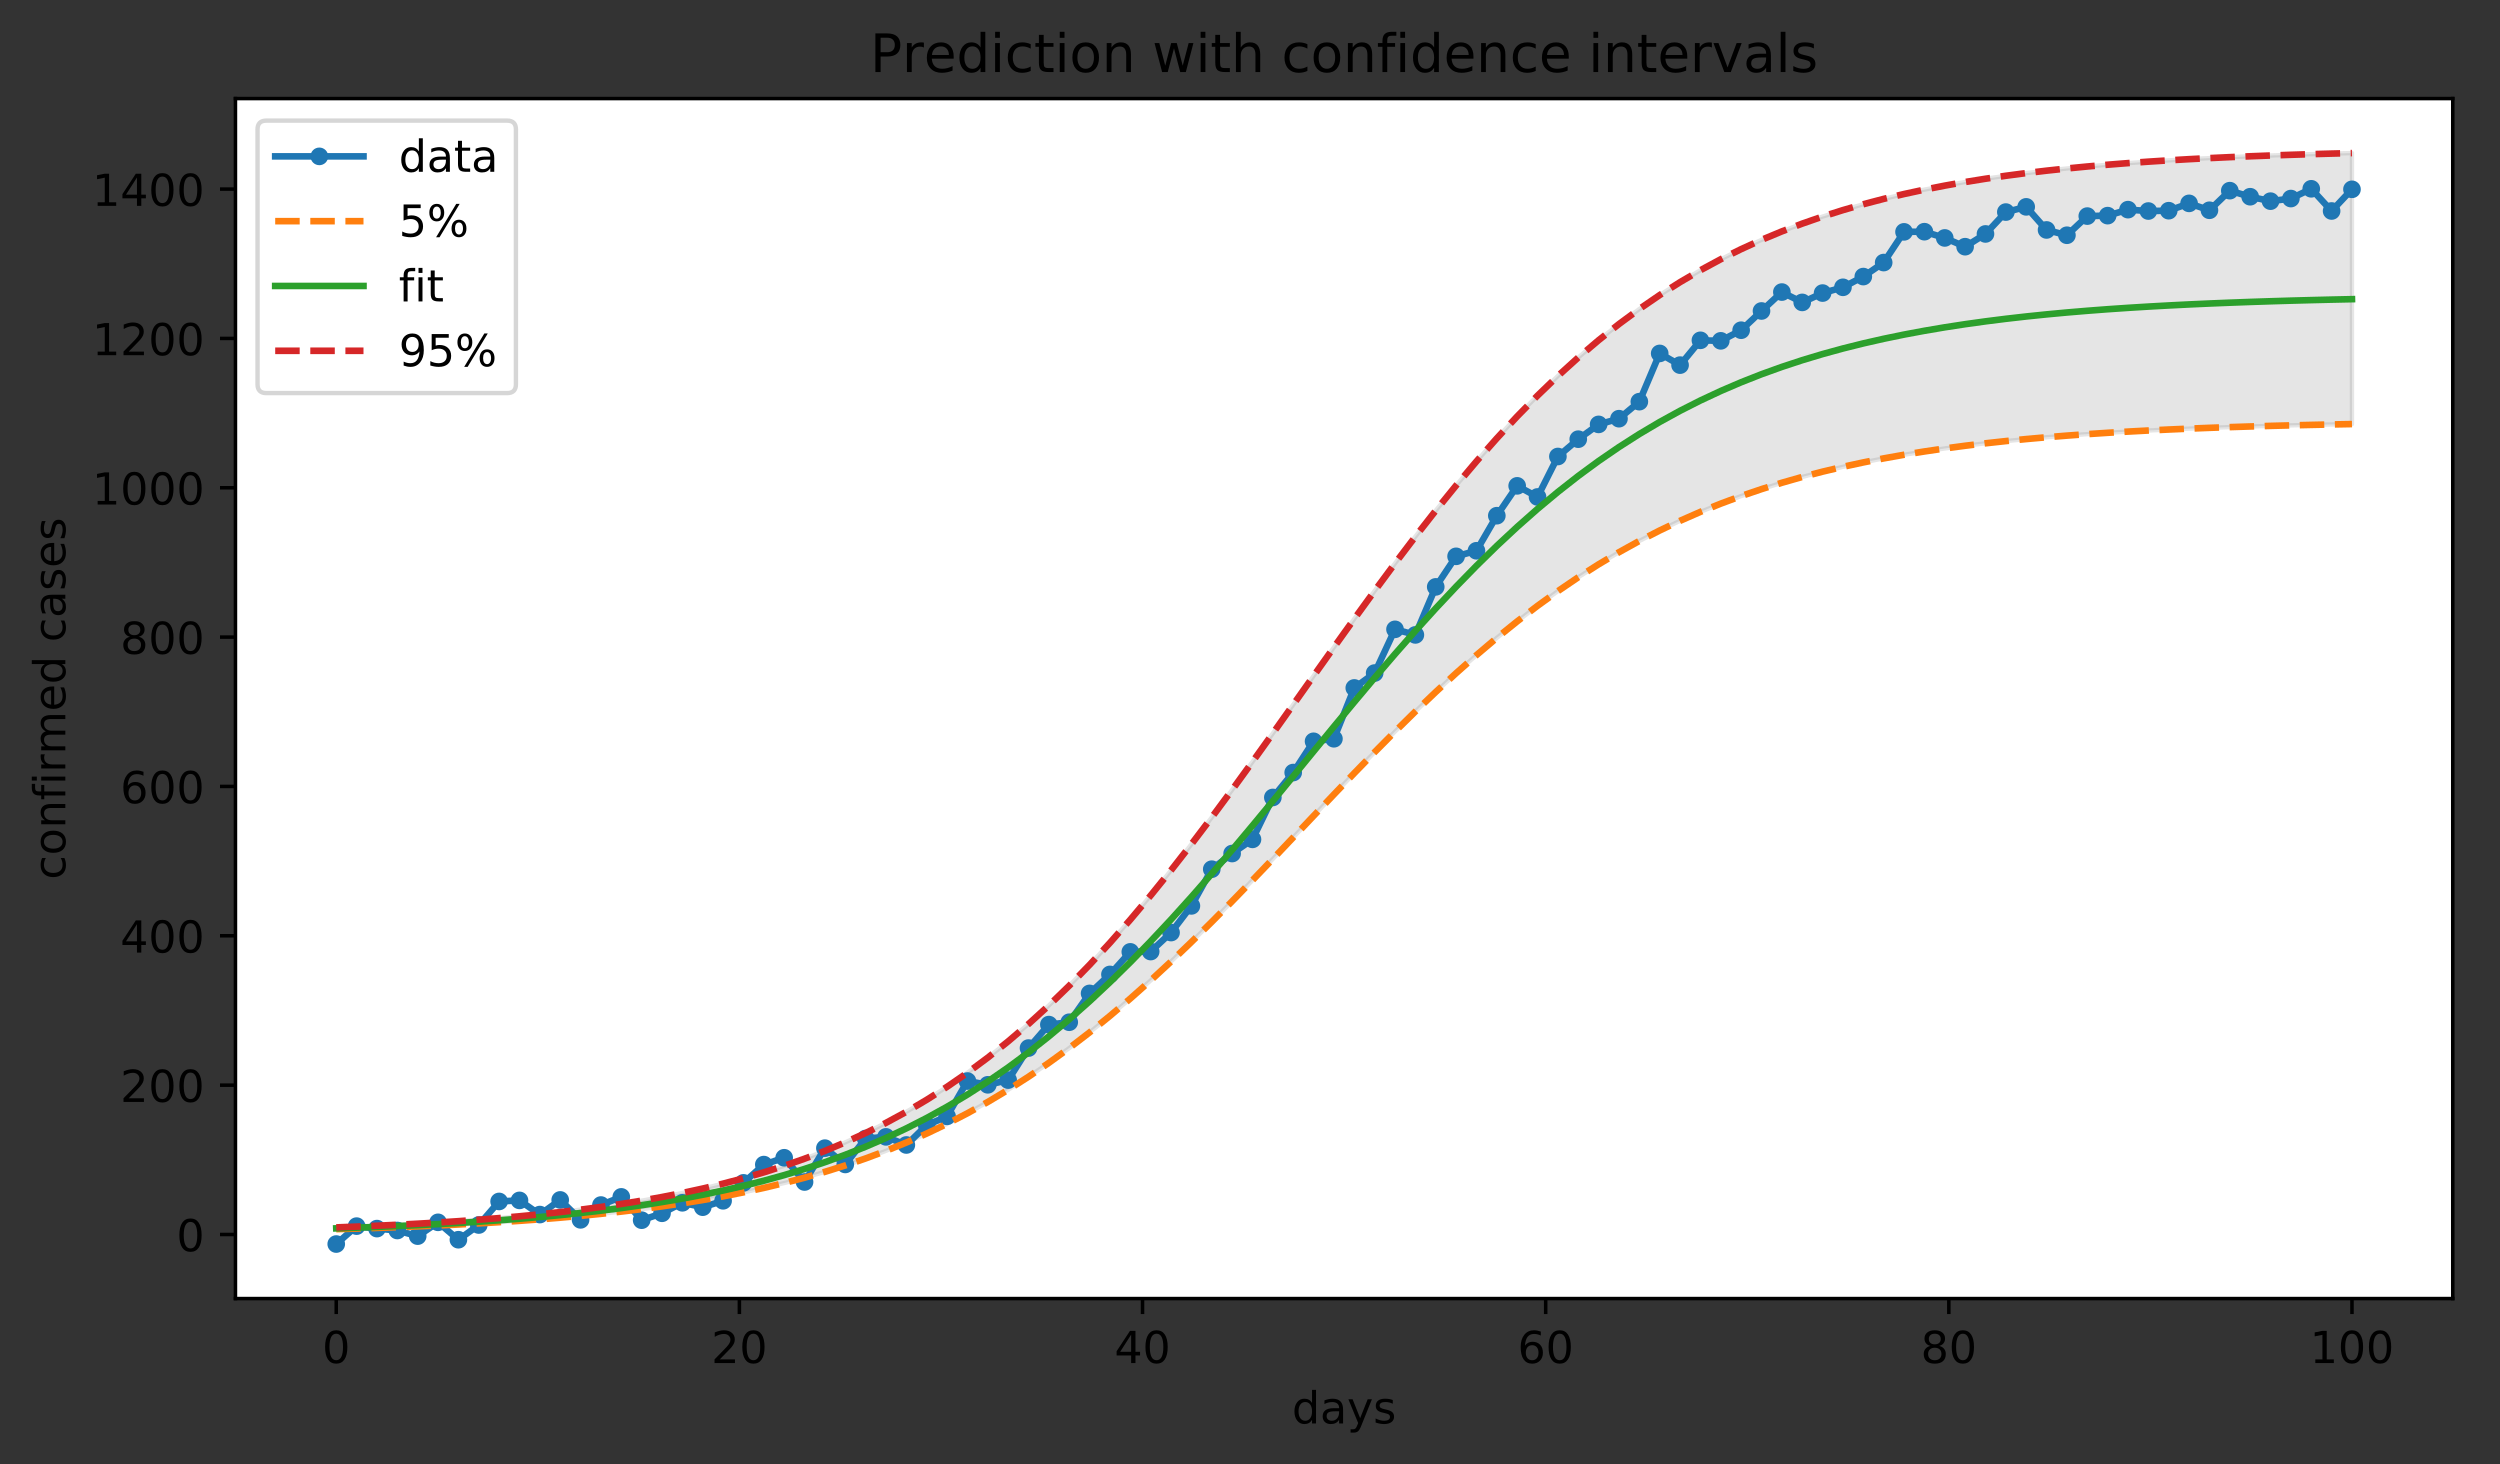 <?xml version="1.0" encoding="utf-8" standalone="no"?>
<!DOCTYPE svg PUBLIC "-//W3C//DTD SVG 1.1//EN"
  "http://www.w3.org/Graphics/SVG/1.1/DTD/svg11.dtd">
<!-- Created with matplotlib (https://matplotlib.org/) -->
<svg height="331.674pt" version="1.1" viewBox="0 0 566.228 331.674" width="566.228pt" xmlns="http://www.w3.org/2000/svg" xmlns:xlink="http://www.w3.org/1999/xlink">
 <rect x="0" y="0" width="566.228" height="331.674" fill="#333333" stroke="none"/>
 <defs>
  <style type="text/css">
*{stroke-linecap:butt;stroke-linejoin:round;}
  </style>
 </defs>
 <g id="figure_1">
  <g id="patch_1">
   <path d="M 0 331.674 
L 566.228 331.674 
L 566.228 0 
L 0 0 
z
" style="fill:none;"/>
  </g>
  <g id="axes_1">
   <g id="patch_2">
    <path d="M 53.328 294.118 
L 555.528 294.118 
L 555.528 22.318 
L 53.328 22.318 
z
" style="fill:#ffffff;"/>
   </g>
   <g id="PolyCollection_1">
    <defs>
     <path d="M 76.155 -53.682 
L 76.155 -53.28 
L 80.767 -53.413 
L 85.379 -53.561 
L 89.99 -53.725 
L 94.602 -53.907 
L 99.213 -54.11 
L 103.825 -54.334 
L 108.436 -54.582 
L 113.048 -54.858 
L 117.66 -55.163 
L 122.271 -55.502 
L 126.883 -55.876 
L 131.494 -56.291 
L 136.106 -56.75 
L 140.717 -57.257 
L 145.329 -57.818 
L 149.941 -58.437 
L 154.552 -59.12 
L 159.164 -59.874 
L 163.775 -60.704 
L 168.387 -61.617 
L 172.998 -62.622 
L 177.61 -63.726 
L 182.222 -64.936 
L 186.833 -66.262 
L 191.445 -67.713 
L 196.056 -69.296 
L 200.668 -71.022 
L 205.279 -72.899 
L 209.891 -74.937 
L 214.503 -77.143 
L 219.114 -79.527 
L 223.726 -82.094 
L 228.337 -84.851 
L 232.949 -87.802 
L 237.56 -90.952 
L 242.172 -94.3 
L 246.783 -97.845 
L 251.395 -101.585 
L 256.007 -105.513 
L 260.618 -109.619 
L 265.23 -113.891 
L 269.841 -118.315 
L 274.453 -122.873 
L 279.064 -127.544 
L 283.676 -132.305 
L 288.288 -137.132 
L 292.899 -141.999 
L 297.511 -146.878 
L 302.122 -151.743 
L 306.734 -156.565 
L 311.345 -161.32 
L 315.957 -165.983 
L 320.569 -170.53 
L 325.18 -174.943 
L 329.792 -179.203 
L 334.403 -183.295 
L 339.015 -187.207 
L 343.626 -190.932 
L 348.238 -194.461 
L 352.85 -197.793 
L 357.461 -200.927 
L 362.073 -203.863 
L 366.684 -206.604 
L 371.296 -209.156 
L 375.907 -211.525 
L 380.519 -213.718 
L 385.131 -215.742 
L 389.742 -217.607 
L 394.354 -219.321 
L 398.965 -220.893 
L 403.577 -222.333 
L 408.188 -223.649 
L 412.8 -224.851 
L 417.412 -225.946 
L 422.023 -226.943 
L 426.635 -227.85 
L 431.246 -228.674 
L 435.858 -229.421 
L 440.469 -230.099 
L 445.081 -230.714 
L 449.693 -231.27 
L 454.304 -231.773 
L 458.916 -232.228 
L 463.527 -232.639 
L 468.139 -233.011 
L 472.75 -233.346 
L 477.362 -233.649 
L 481.974 -233.923 
L 486.585 -234.169 
L 491.197 -234.391 
L 495.808 -234.592 
L 500.42 -234.773 
L 505.031 -234.935 
L 509.643 -235.082 
L 514.255 -235.214 
L 518.866 -235.333 
L 523.478 -235.441 
L 528.089 -235.537 
L 532.701 -235.624 
L 532.701 -297.002 
L 532.701 -297.002 
L 528.089 -296.886 
L 523.478 -296.757 
L 518.866 -296.614 
L 514.255 -296.455 
L 509.643 -296.278 
L 505.031 -296.083 
L 500.42 -295.865 
L 495.808 -295.624 
L 491.197 -295.357 
L 486.585 -295.06 
L 481.974 -294.731 
L 477.362 -294.366 
L 472.75 -293.962 
L 468.139 -293.514 
L 463.527 -293.018 
L 458.916 -292.47 
L 454.304 -291.862 
L 449.693 -291.191 
L 445.081 -290.449 
L 440.469 -289.629 
L 435.858 -288.725 
L 431.246 -287.727 
L 426.635 -286.628 
L 422.023 -285.418 
L 417.412 -284.087 
L 412.8 -282.626 
L 408.188 -281.022 
L 403.577 -279.266 
L 398.965 -277.345 
L 394.354 -275.246 
L 389.742 -272.959 
L 385.131 -270.471 
L 380.519 -267.769 
L 375.907 -264.844 
L 371.296 -261.683 
L 366.684 -258.277 
L 362.073 -254.619 
L 357.461 -250.702 
L 352.85 -246.52 
L 348.238 -242.074 
L 343.626 -237.364 
L 339.015 -232.394 
L 334.403 -227.173 
L 329.792 -221.713 
L 325.18 -216.029 
L 320.569 -210.141 
L 315.957 -204.072 
L 311.345 -197.851 
L 306.734 -191.506 
L 302.122 -185.07 
L 297.511 -178.579 
L 292.899 -172.068 
L 288.288 -165.574 
L 283.676 -159.133 
L 279.064 -152.78 
L 274.453 -146.547 
L 269.841 -140.465 
L 265.23 -134.562 
L 260.618 -128.86 
L 256.007 -123.381 
L 251.395 -118.14 
L 246.783 -113.15 
L 242.172 -108.419 
L 237.56 -103.951 
L 232.949 -99.749 
L 228.337 -95.81 
L 223.726 -92.131 
L 219.114 -88.705 
L 214.503 -85.525 
L 209.891 -82.581 
L 205.279 -79.862 
L 200.668 -77.357 
L 196.056 -75.054 
L 191.445 -72.941 
L 186.833 -71.006 
L 182.222 -69.236 
L 177.61 -67.621 
L 172.998 -66.148 
L 168.387 -64.808 
L 163.775 -63.588 
L 159.164 -62.48 
L 154.552 -61.475 
L 149.941 -60.563 
L 145.329 -59.737 
L 140.717 -58.989 
L 136.106 -58.312 
L 131.494 -57.7 
L 126.883 -57.147 
L 122.271 -56.647 
L 117.66 -56.195 
L 113.048 -55.788 
L 108.436 -55.42 
L 103.825 -55.088 
L 99.213 -54.789 
L 94.602 -54.519 
L 89.99 -54.276 
L 85.379 -54.057 
L 80.767 -53.859 
L 76.155 -53.682 
z
" id="m3efe37dd52" style="stroke:#808080;stroke-opacity:0.2;"/>
    </defs>
    <g clip-path="url(#p1f085cd6ae)">
     <use style="fill:#808080;fill-opacity:0.2;stroke:#808080;stroke-opacity:0.2;" x="0" xlink:href="#m3efe37dd52" y="331.674"/>
    </g>
   </g>
   <g id="matplotlib.axis_1">
    <g id="xtick_1">
     <g id="line2d_1">
      <defs>
       <path d="M 0 0 
L 0 3.5 
" id="ma07e506edb" style="stroke:#000000;stroke-width:0.8;"/>
      </defs>
      <g>
       <use style="stroke:#000000;stroke-width:0.8;" x="76.155" xlink:href="#ma07e506edb" y="294.118"/>
      </g>
     </g>
     <g id="text_1">
      <!-- 0 -->
      <defs>
       <path d="M 31.781 66.406 
Q 24.172 66.406 20.328 58.906 
Q 16.5 51.422 16.5 36.375 
Q 16.5 21.391 20.328 13.891 
Q 24.172 6.391 31.781 6.391 
Q 39.453 6.391 43.281 13.891 
Q 47.125 21.391 47.125 36.375 
Q 47.125 51.422 43.281 58.906 
Q 39.453 66.406 31.781 66.406 
z
M 31.781 74.219 
Q 44.047 74.219 50.516 64.516 
Q 56.984 54.828 56.984 36.375 
Q 56.984 17.969 50.516 8.266 
Q 44.047 -1.422 31.781 -1.422 
Q 19.531 -1.422 13.062 8.266 
Q 6.594 17.969 6.594 36.375 
Q 6.594 54.828 13.062 64.516 
Q 19.531 74.219 31.781 74.219 
z
" id="DejaVuSans-48"/>
      </defs>
      <g transform="translate(72.974 308.717)scale(0.1 -0.1)">
       <use xlink:href="#DejaVuSans-48"/>
      </g>
     </g>
    </g>
    <g id="xtick_2">
     <g id="line2d_2">
      <g>
       <use style="stroke:#000000;stroke-width:0.8;" x="167.464" xlink:href="#ma07e506edb" y="294.118"/>
      </g>
     </g>
     <g id="text_2">
      <!-- 20 -->
      <defs>
       <path d="M 19.188 8.297 
L 53.609 8.297 
L 53.609 0 
L 7.328 0 
L 7.328 8.297 
Q 12.938 14.109 22.625 23.891 
Q 32.328 33.688 34.812 36.531 
Q 39.547 41.844 41.422 45.531 
Q 43.312 49.219 43.312 52.781 
Q 43.312 58.594 39.234 62.25 
Q 35.156 65.922 28.609 65.922 
Q 23.969 65.922 18.812 64.312 
Q 13.672 62.703 7.812 59.422 
L 7.812 69.391 
Q 13.766 71.781 18.938 73 
Q 24.125 74.219 28.422 74.219 
Q 39.75 74.219 46.484 68.547 
Q 53.219 62.891 53.219 53.422 
Q 53.219 48.922 51.531 44.891 
Q 49.859 40.875 45.406 35.406 
Q 44.188 33.984 37.641 27.219 
Q 31.109 20.453 19.188 8.297 
z
" id="DejaVuSans-50"/>
      </defs>
      <g transform="translate(161.102 308.717)scale(0.1 -0.1)">
       <use xlink:href="#DejaVuSans-50"/>
       <use x="63.623" xlink:href="#DejaVuSans-48"/>
      </g>
     </g>
    </g>
    <g id="xtick_3">
     <g id="line2d_3">
      <g>
       <use style="stroke:#000000;stroke-width:0.8;" x="258.774" xlink:href="#ma07e506edb" y="294.118"/>
      </g>
     </g>
     <g id="text_3">
      <!-- 40 -->
      <defs>
       <path d="M 37.797 64.312 
L 12.891 25.391 
L 37.797 25.391 
z
M 35.203 72.906 
L 47.609 72.906 
L 47.609 25.391 
L 58.016 25.391 
L 58.016 17.188 
L 47.609 17.188 
L 47.609 0 
L 37.797 0 
L 37.797 17.188 
L 4.891 17.188 
L 4.891 26.703 
z
" id="DejaVuSans-52"/>
      </defs>
      <g transform="translate(252.411 308.717)scale(0.1 -0.1)">
       <use xlink:href="#DejaVuSans-52"/>
       <use x="63.623" xlink:href="#DejaVuSans-48"/>
      </g>
     </g>
    </g>
    <g id="xtick_4">
     <g id="line2d_4">
      <g>
       <use style="stroke:#000000;stroke-width:0.8;" x="350.083" xlink:href="#ma07e506edb" y="294.118"/>
      </g>
     </g>
     <g id="text_4">
      <!-- 60 -->
      <defs>
       <path d="M 33.016 40.375 
Q 26.375 40.375 22.484 35.828 
Q 18.609 31.297 18.609 23.391 
Q 18.609 15.531 22.484 10.953 
Q 26.375 6.391 33.016 6.391 
Q 39.656 6.391 43.531 10.953 
Q 47.406 15.531 47.406 23.391 
Q 47.406 31.297 43.531 35.828 
Q 39.656 40.375 33.016 40.375 
z
M 52.594 71.297 
L 52.594 62.312 
Q 48.875 64.062 45.094 64.984 
Q 41.312 65.922 37.594 65.922 
Q 27.828 65.922 22.672 59.328 
Q 17.531 52.734 16.797 39.406 
Q 19.672 43.656 24.016 45.922 
Q 28.375 48.188 33.594 48.188 
Q 44.578 48.188 50.953 41.516 
Q 57.328 34.859 57.328 23.391 
Q 57.328 12.156 50.688 5.359 
Q 44.047 -1.422 33.016 -1.422 
Q 20.359 -1.422 13.672 8.266 
Q 6.984 17.969 6.984 36.375 
Q 6.984 53.656 15.188 63.938 
Q 23.391 74.219 37.203 74.219 
Q 40.922 74.219 44.703 73.484 
Q 48.484 72.75 52.594 71.297 
z
" id="DejaVuSans-54"/>
      </defs>
      <g transform="translate(343.72 308.717)scale(0.1 -0.1)">
       <use xlink:href="#DejaVuSans-54"/>
       <use x="63.623" xlink:href="#DejaVuSans-48"/>
      </g>
     </g>
    </g>
    <g id="xtick_5">
     <g id="line2d_5">
      <g>
       <use style="stroke:#000000;stroke-width:0.8;" x="441.392" xlink:href="#ma07e506edb" y="294.118"/>
      </g>
     </g>
     <g id="text_5">
      <!-- 80 -->
      <defs>
       <path d="M 31.781 34.625 
Q 24.75 34.625 20.719 30.859 
Q 16.703 27.094 16.703 20.516 
Q 16.703 13.922 20.719 10.156 
Q 24.75 6.391 31.781 6.391 
Q 38.812 6.391 42.859 10.172 
Q 46.922 13.969 46.922 20.516 
Q 46.922 27.094 42.891 30.859 
Q 38.875 34.625 31.781 34.625 
z
M 21.922 38.812 
Q 15.578 40.375 12.031 44.719 
Q 8.5 49.078 8.5 55.328 
Q 8.5 64.062 14.719 69.141 
Q 20.953 74.219 31.781 74.219 
Q 42.672 74.219 48.875 69.141 
Q 55.078 64.062 55.078 55.328 
Q 55.078 49.078 51.531 44.719 
Q 48 40.375 41.703 38.812 
Q 48.828 37.156 52.797 32.312 
Q 56.781 27.484 56.781 20.516 
Q 56.781 9.906 50.312 4.234 
Q 43.844 -1.422 31.781 -1.422 
Q 19.734 -1.422 13.25 4.234 
Q 6.781 9.906 6.781 20.516 
Q 6.781 27.484 10.781 32.312 
Q 14.797 37.156 21.922 38.812 
z
M 18.312 54.391 
Q 18.312 48.734 21.844 45.562 
Q 25.391 42.391 31.781 42.391 
Q 38.141 42.391 41.719 45.562 
Q 45.312 48.734 45.312 54.391 
Q 45.312 60.062 41.719 63.234 
Q 38.141 66.406 31.781 66.406 
Q 25.391 66.406 21.844 63.234 
Q 18.312 60.062 18.312 54.391 
z
" id="DejaVuSans-56"/>
      </defs>
      <g transform="translate(435.029 308.717)scale(0.1 -0.1)">
       <use xlink:href="#DejaVuSans-56"/>
       <use x="63.623" xlink:href="#DejaVuSans-48"/>
      </g>
     </g>
    </g>
    <g id="xtick_6">
     <g id="line2d_6">
      <g>
       <use style="stroke:#000000;stroke-width:0.8;" x="532.701" xlink:href="#ma07e506edb" y="294.118"/>
      </g>
     </g>
     <g id="text_6">
      <!-- 100 -->
      <defs>
       <path d="M 12.406 8.297 
L 28.516 8.297 
L 28.516 63.922 
L 10.984 60.406 
L 10.984 69.391 
L 28.422 72.906 
L 38.281 72.906 
L 38.281 8.297 
L 54.391 8.297 
L 54.391 0 
L 12.406 0 
z
" id="DejaVuSans-49"/>
      </defs>
      <g transform="translate(523.157 308.717)scale(0.1 -0.1)">
       <use xlink:href="#DejaVuSans-49"/>
       <use x="63.623" xlink:href="#DejaVuSans-48"/>
       <use x="127.246" xlink:href="#DejaVuSans-48"/>
      </g>
     </g>
    </g>
    <g id="text_7">
     <!-- days -->
     <defs>
      <path d="M 45.406 46.391 
L 45.406 75.984 
L 54.391 75.984 
L 54.391 0 
L 45.406 0 
L 45.406 8.203 
Q 42.578 3.328 38.25 0.953 
Q 33.938 -1.422 27.875 -1.422 
Q 17.969 -1.422 11.734 6.484 
Q 5.516 14.406 5.516 27.297 
Q 5.516 40.188 11.734 48.094 
Q 17.969 56 27.875 56 
Q 33.938 56 38.25 53.625 
Q 42.578 51.266 45.406 46.391 
z
M 14.797 27.297 
Q 14.797 17.391 18.875 11.75 
Q 22.953 6.109 30.078 6.109 
Q 37.203 6.109 41.297 11.75 
Q 45.406 17.391 45.406 27.297 
Q 45.406 37.203 41.297 42.844 
Q 37.203 48.484 30.078 48.484 
Q 22.953 48.484 18.875 42.844 
Q 14.797 37.203 14.797 27.297 
z
" id="DejaVuSans-100"/>
      <path d="M 34.281 27.484 
Q 23.391 27.484 19.188 25 
Q 14.984 22.516 14.984 16.5 
Q 14.984 11.719 18.141 8.906 
Q 21.297 6.109 26.703 6.109 
Q 34.188 6.109 38.703 11.406 
Q 43.219 16.703 43.219 25.484 
L 43.219 27.484 
z
M 52.203 31.203 
L 52.203 0 
L 43.219 0 
L 43.219 8.297 
Q 40.141 3.328 35.547 0.953 
Q 30.953 -1.422 24.312 -1.422 
Q 15.922 -1.422 10.953 3.297 
Q 6 8.016 6 15.922 
Q 6 25.141 12.172 29.828 
Q 18.359 34.516 30.609 34.516 
L 43.219 34.516 
L 43.219 35.406 
Q 43.219 41.609 39.141 45 
Q 35.062 48.391 27.688 48.391 
Q 23 48.391 18.547 47.266 
Q 14.109 46.141 10.016 43.891 
L 10.016 52.203 
Q 14.938 54.109 19.578 55.047 
Q 24.219 56 28.609 56 
Q 40.484 56 46.344 49.844 
Q 52.203 43.703 52.203 31.203 
z
" id="DejaVuSans-97"/>
      <path d="M 32.172 -5.078 
Q 28.375 -14.844 24.75 -17.812 
Q 21.141 -20.797 15.094 -20.797 
L 7.906 -20.797 
L 7.906 -13.281 
L 13.188 -13.281 
Q 16.891 -13.281 18.938 -11.516 
Q 21 -9.766 23.484 -3.219 
L 25.094 0.875 
L 2.984 54.688 
L 12.5 54.688 
L 29.594 11.922 
L 46.688 54.688 
L 56.203 54.688 
z
" id="DejaVuSans-121"/>
      <path d="M 44.281 53.078 
L 44.281 44.578 
Q 40.484 46.531 36.375 47.5 
Q 32.281 48.484 27.875 48.484 
Q 21.188 48.484 17.844 46.438 
Q 14.5 44.391 14.5 40.281 
Q 14.5 37.156 16.891 35.375 
Q 19.281 33.594 26.516 31.984 
L 29.594 31.297 
Q 39.156 29.25 43.188 25.516 
Q 47.219 21.781 47.219 15.094 
Q 47.219 7.469 41.188 3.016 
Q 35.156 -1.422 24.609 -1.422 
Q 20.219 -1.422 15.453 -0.562 
Q 10.688 0.297 5.422 2 
L 5.422 11.281 
Q 10.406 8.688 15.234 7.391 
Q 20.062 6.109 24.812 6.109 
Q 31.156 6.109 34.562 8.281 
Q 37.984 10.453 37.984 14.406 
Q 37.984 18.062 35.516 20.016 
Q 33.062 21.969 24.703 23.781 
L 21.578 24.516 
Q 13.234 26.266 9.516 29.906 
Q 5.812 33.547 5.812 39.891 
Q 5.812 47.609 11.281 51.797 
Q 16.75 56 26.812 56 
Q 31.781 56 36.172 55.266 
Q 40.578 54.547 44.281 53.078 
z
" id="DejaVuSans-115"/>
     </defs>
     <g transform="translate(292.626 322.395)scale(0.1 -0.1)">
      <use xlink:href="#DejaVuSans-100"/>
      <use x="63.477" xlink:href="#DejaVuSans-97"/>
      <use x="124.756" xlink:href="#DejaVuSans-121"/>
      <use x="183.936" xlink:href="#DejaVuSans-115"/>
     </g>
    </g>
   </g>
   <g id="matplotlib.axis_2">
    <g id="ytick_1">
     <g id="line2d_7">
      <defs>
       <path d="M 0 0 
L -3.5 0 
" id="mbbd32a5cc9" style="stroke:#000000;stroke-width:0.8;"/>
      </defs>
      <g>
       <use style="stroke:#000000;stroke-width:0.8;" x="53.328" xlink:href="#mbbd32a5cc9" y="279.597"/>
      </g>
     </g>
     <g id="text_8">
      <!-- 0 -->
      <g transform="translate(39.966 283.396)scale(0.1 -0.1)">
       <use xlink:href="#DejaVuSans-48"/>
      </g>
     </g>
    </g>
    <g id="ytick_2">
     <g id="line2d_8">
      <g>
       <use style="stroke:#000000;stroke-width:0.8;" x="53.328" xlink:href="#mbbd32a5cc9" y="245.774"/>
      </g>
     </g>
     <g id="text_9">
      <!-- 200 -->
      <g transform="translate(27.241 249.573)scale(0.1 -0.1)">
       <use xlink:href="#DejaVuSans-50"/>
       <use x="63.623" xlink:href="#DejaVuSans-48"/>
       <use x="127.246" xlink:href="#DejaVuSans-48"/>
      </g>
     </g>
    </g>
    <g id="ytick_3">
     <g id="line2d_9">
      <g>
       <use style="stroke:#000000;stroke-width:0.8;" x="53.328" xlink:href="#mbbd32a5cc9" y="211.95"/>
      </g>
     </g>
     <g id="text_10">
      <!-- 400 -->
      <g transform="translate(27.241 215.75)scale(0.1 -0.1)">
       <use xlink:href="#DejaVuSans-52"/>
       <use x="63.623" xlink:href="#DejaVuSans-48"/>
       <use x="127.246" xlink:href="#DejaVuSans-48"/>
      </g>
     </g>
    </g>
    <g id="ytick_4">
     <g id="line2d_10">
      <g>
       <use style="stroke:#000000;stroke-width:0.8;" x="53.328" xlink:href="#mbbd32a5cc9" y="178.127"/>
      </g>
     </g>
     <g id="text_11">
      <!-- 600 -->
      <g transform="translate(27.241 181.926)scale(0.1 -0.1)">
       <use xlink:href="#DejaVuSans-54"/>
       <use x="63.623" xlink:href="#DejaVuSans-48"/>
       <use x="127.246" xlink:href="#DejaVuSans-48"/>
      </g>
     </g>
    </g>
    <g id="ytick_5">
     <g id="line2d_11">
      <g>
       <use style="stroke:#000000;stroke-width:0.8;" x="53.328" xlink:href="#mbbd32a5cc9" y="144.304"/>
      </g>
     </g>
     <g id="text_12">
      <!-- 800 -->
      <g transform="translate(27.241 148.103)scale(0.1 -0.1)">
       <use xlink:href="#DejaVuSans-56"/>
       <use x="63.623" xlink:href="#DejaVuSans-48"/>
       <use x="127.246" xlink:href="#DejaVuSans-48"/>
      </g>
     </g>
    </g>
    <g id="ytick_6">
     <g id="line2d_12">
      <g>
       <use style="stroke:#000000;stroke-width:0.8;" x="53.328" xlink:href="#mbbd32a5cc9" y="110.481"/>
      </g>
     </g>
     <g id="text_13">
      <!-- 1000 -->
      <g transform="translate(20.878 114.28)scale(0.1 -0.1)">
       <use xlink:href="#DejaVuSans-49"/>
       <use x="63.623" xlink:href="#DejaVuSans-48"/>
       <use x="127.246" xlink:href="#DejaVuSans-48"/>
       <use x="190.869" xlink:href="#DejaVuSans-48"/>
      </g>
     </g>
    </g>
    <g id="ytick_7">
     <g id="line2d_13">
      <g>
       <use style="stroke:#000000;stroke-width:0.8;" x="53.328" xlink:href="#mbbd32a5cc9" y="76.658"/>
      </g>
     </g>
     <g id="text_14">
      <!-- 1200 -->
      <g transform="translate(20.878 80.457)scale(0.1 -0.1)">
       <use xlink:href="#DejaVuSans-49"/>
       <use x="63.623" xlink:href="#DejaVuSans-50"/>
       <use x="127.246" xlink:href="#DejaVuSans-48"/>
       <use x="190.869" xlink:href="#DejaVuSans-48"/>
      </g>
     </g>
    </g>
    <g id="ytick_8">
     <g id="line2d_14">
      <g>
       <use style="stroke:#000000;stroke-width:0.8;" x="53.328" xlink:href="#mbbd32a5cc9" y="42.835"/>
      </g>
     </g>
     <g id="text_15">
      <!-- 1400 -->
      <g transform="translate(20.878 46.634)scale(0.1 -0.1)">
       <use xlink:href="#DejaVuSans-49"/>
       <use x="63.623" xlink:href="#DejaVuSans-52"/>
       <use x="127.246" xlink:href="#DejaVuSans-48"/>
       <use x="190.869" xlink:href="#DejaVuSans-48"/>
      </g>
     </g>
    </g>
    <g id="text_16">
     <!-- confirmed cases -->
     <defs>
      <path d="M 48.781 52.594 
L 48.781 44.188 
Q 44.969 46.297 41.141 47.344 
Q 37.312 48.391 33.406 48.391 
Q 24.656 48.391 19.812 42.844 
Q 14.984 37.312 14.984 27.297 
Q 14.984 17.281 19.812 11.734 
Q 24.656 6.203 33.406 6.203 
Q 37.312 6.203 41.141 7.25 
Q 44.969 8.297 48.781 10.406 
L 48.781 2.094 
Q 45.016 0.344 40.984 -0.531 
Q 36.969 -1.422 32.422 -1.422 
Q 20.062 -1.422 12.781 6.344 
Q 5.516 14.109 5.516 27.297 
Q 5.516 40.672 12.859 48.328 
Q 20.219 56 33.016 56 
Q 37.156 56 41.109 55.141 
Q 45.062 54.297 48.781 52.594 
z
" id="DejaVuSans-99"/>
      <path d="M 30.609 48.391 
Q 23.391 48.391 19.188 42.75 
Q 14.984 37.109 14.984 27.297 
Q 14.984 17.484 19.156 11.844 
Q 23.344 6.203 30.609 6.203 
Q 37.797 6.203 41.984 11.859 
Q 46.188 17.531 46.188 27.297 
Q 46.188 37.016 41.984 42.703 
Q 37.797 48.391 30.609 48.391 
z
M 30.609 56 
Q 42.328 56 49.016 48.375 
Q 55.719 40.766 55.719 27.297 
Q 55.719 13.875 49.016 6.219 
Q 42.328 -1.422 30.609 -1.422 
Q 18.844 -1.422 12.172 6.219 
Q 5.516 13.875 5.516 27.297 
Q 5.516 40.766 12.172 48.375 
Q 18.844 56 30.609 56 
z
" id="DejaVuSans-111"/>
      <path d="M 54.891 33.016 
L 54.891 0 
L 45.906 0 
L 45.906 32.719 
Q 45.906 40.484 42.875 44.328 
Q 39.844 48.188 33.797 48.188 
Q 26.516 48.188 22.312 43.547 
Q 18.109 38.922 18.109 30.906 
L 18.109 0 
L 9.078 0 
L 9.078 54.688 
L 18.109 54.688 
L 18.109 46.188 
Q 21.344 51.125 25.703 53.562 
Q 30.078 56 35.797 56 
Q 45.219 56 50.047 50.172 
Q 54.891 44.344 54.891 33.016 
z
" id="DejaVuSans-110"/>
      <path d="M 37.109 75.984 
L 37.109 68.5 
L 28.516 68.5 
Q 23.688 68.5 21.797 66.547 
Q 19.922 64.594 19.922 59.516 
L 19.922 54.688 
L 34.719 54.688 
L 34.719 47.703 
L 19.922 47.703 
L 19.922 0 
L 10.891 0 
L 10.891 47.703 
L 2.297 47.703 
L 2.297 54.688 
L 10.891 54.688 
L 10.891 58.5 
Q 10.891 67.625 15.141 71.797 
Q 19.391 75.984 28.609 75.984 
z
" id="DejaVuSans-102"/>
      <path d="M 9.422 54.688 
L 18.406 54.688 
L 18.406 0 
L 9.422 0 
z
M 9.422 75.984 
L 18.406 75.984 
L 18.406 64.594 
L 9.422 64.594 
z
" id="DejaVuSans-105"/>
      <path d="M 41.109 46.297 
Q 39.594 47.172 37.812 47.578 
Q 36.031 48 33.891 48 
Q 26.266 48 22.188 43.047 
Q 18.109 38.094 18.109 28.812 
L 18.109 0 
L 9.078 0 
L 9.078 54.688 
L 18.109 54.688 
L 18.109 46.188 
Q 20.953 51.172 25.484 53.578 
Q 30.031 56 36.531 56 
Q 37.453 56 38.578 55.875 
Q 39.703 55.766 41.062 55.516 
z
" id="DejaVuSans-114"/>
      <path d="M 52 44.188 
Q 55.375 50.25 60.062 53.125 
Q 64.75 56 71.094 56 
Q 79.641 56 84.281 50.016 
Q 88.922 44.047 88.922 33.016 
L 88.922 0 
L 79.891 0 
L 79.891 32.719 
Q 79.891 40.578 77.094 44.375 
Q 74.312 48.188 68.609 48.188 
Q 61.625 48.188 57.562 43.547 
Q 53.516 38.922 53.516 30.906 
L 53.516 0 
L 44.484 0 
L 44.484 32.719 
Q 44.484 40.625 41.703 44.406 
Q 38.922 48.188 33.109 48.188 
Q 26.219 48.188 22.156 43.531 
Q 18.109 38.875 18.109 30.906 
L 18.109 0 
L 9.078 0 
L 9.078 54.688 
L 18.109 54.688 
L 18.109 46.188 
Q 21.188 51.219 25.484 53.609 
Q 29.781 56 35.688 56 
Q 41.656 56 45.828 52.969 
Q 50 49.953 52 44.188 
z
" id="DejaVuSans-109"/>
      <path d="M 56.203 29.594 
L 56.203 25.203 
L 14.891 25.203 
Q 15.484 15.922 20.484 11.062 
Q 25.484 6.203 34.422 6.203 
Q 39.594 6.203 44.453 7.469 
Q 49.312 8.734 54.109 11.281 
L 54.109 2.781 
Q 49.266 0.734 44.188 -0.344 
Q 39.109 -1.422 33.891 -1.422 
Q 20.797 -1.422 13.156 6.188 
Q 5.516 13.812 5.516 26.812 
Q 5.516 40.234 12.766 48.109 
Q 20.016 56 32.328 56 
Q 43.359 56 49.781 48.891 
Q 56.203 41.797 56.203 29.594 
z
M 47.219 32.234 
Q 47.125 39.594 43.094 43.984 
Q 39.062 48.391 32.422 48.391 
Q 24.906 48.391 20.391 44.141 
Q 15.875 39.891 15.188 32.172 
z
" id="DejaVuSans-101"/>
      <path id="DejaVuSans-32"/>
     </defs>
     <g transform="translate(14.798 199.209)rotate(-90)scale(0.1 -0.1)">
      <use xlink:href="#DejaVuSans-99"/>
      <use x="54.98" xlink:href="#DejaVuSans-111"/>
      <use x="116.162" xlink:href="#DejaVuSans-110"/>
      <use x="179.541" xlink:href="#DejaVuSans-102"/>
      <use x="214.746" xlink:href="#DejaVuSans-105"/>
      <use x="242.529" xlink:href="#DejaVuSans-114"/>
      <use x="283.627" xlink:href="#DejaVuSans-109"/>
      <use x="381.039" xlink:href="#DejaVuSans-101"/>
      <use x="442.562" xlink:href="#DejaVuSans-100"/>
      <use x="506.039" xlink:href="#DejaVuSans-32"/>
      <use x="537.826" xlink:href="#DejaVuSans-99"/>
      <use x="592.807" xlink:href="#DejaVuSans-97"/>
      <use x="654.086" xlink:href="#DejaVuSans-115"/>
      <use x="706.186" xlink:href="#DejaVuSans-101"/>
      <use x="767.709" xlink:href="#DejaVuSans-115"/>
     </g>
    </g>
   </g>
   <g id="line2d_15">
    <path clip-path="url(#p1f085cd6ae)" d="M 76.155 281.764 
L 80.767 277.707 
L 85.379 278.268 
L 89.99 278.697 
L 94.602 279.974 
L 99.213 276.846 
L 103.825 280.787 
L 108.436 277.455 
L 113.048 272.117 
L 117.66 271.88 
L 122.271 275.089 
L 126.883 271.773 
L 131.494 276.286 
L 136.106 272.931 
L 140.717 271.083 
L 145.329 276.363 
L 149.941 274.797 
L 154.552 272.422 
L 159.164 273.418 
L 163.775 271.971 
L 168.387 267.906 
L 172.998 263.769 
L 177.61 262.222 
L 182.222 267.715 
L 186.833 260.048 
L 191.445 263.736 
L 196.056 257.859 
L 200.668 257.49 
L 205.279 259.328 
L 209.891 254.838 
L 214.503 252.842 
L 219.114 244.846 
L 223.726 245.7 
L 228.337 244.633 
L 232.949 237.376 
L 237.56 232.062 
L 242.172 231.528 
L 246.783 224.999 
L 251.395 220.703 
L 256.007 215.588 
L 260.618 215.52 
L 265.23 211.218 
L 269.841 205.176 
L 274.453 196.865 
L 279.064 193.318 
L 283.676 190.109 
L 288.288 180.618 
L 292.899 174.977 
L 297.511 167.897 
L 302.122 167.323 
L 306.734 155.812 
L 311.345 152.438 
L 315.957 142.539 
L 320.569 143.801 
L 325.18 132.923 
L 329.792 126.005 
L 334.403 124.746 
L 339.015 116.801 
L 343.626 110.04 
L 348.238 112.558 
L 352.85 103.394 
L 357.461 99.472 
L 362.073 96.122 
L 366.684 94.83 
L 371.296 90.973 
L 375.907 80.049 
L 380.519 82.698 
L 385.131 77.079 
L 389.742 77.197 
L 394.354 74.79 
L 398.965 70.434 
L 403.577 66.15 
L 408.188 68.493 
L 412.8 66.377 
L 417.412 65.072 
L 422.023 62.641 
L 426.635 59.468 
L 431.246 52.514 
L 435.858 52.477 
L 440.469 53.891 
L 445.081 55.875 
L 449.693 52.987 
L 454.304 48.033 
L 458.916 46.851 
L 463.527 52.082 
L 468.139 53.281 
L 472.75 48.944 
L 477.362 48.841 
L 481.974 47.481 
L 486.585 47.796 
L 491.197 47.721 
L 495.808 46.062 
L 500.42 47.624 
L 505.031 43.183 
L 509.643 44.557 
L 514.255 45.561 
L 518.866 44.971 
L 523.478 42.76 
L 528.089 47.787 
L 532.701 42.88 
" style="fill:none;stroke:#1f77b4;stroke-linecap:square;stroke-width:1.5;"/>
    <defs>
     <path d="M 0 1.5 
C 0.398 1.5 0.779 1.342 1.061 1.061 
C 1.342 0.779 1.5 0.398 1.5 0 
C 1.5 -0.398 1.342 -0.779 1.061 -1.061 
C 0.779 -1.342 0.398 -1.5 0 -1.5 
C -0.398 -1.5 -0.779 -1.342 -1.061 -1.061 
C -1.342 -0.779 -1.5 -0.398 -1.5 0 
C -1.5 0.398 -1.342 0.779 -1.061 1.061 
C -0.779 1.342 -0.398 1.5 0 1.5 
z
" id="m56a5536e3c" style="stroke:#1f77b4;"/>
    </defs>
    <g clip-path="url(#p1f085cd6ae)">
     <use style="fill:#1f77b4;stroke:#1f77b4;" x="76.155" xlink:href="#m56a5536e3c" y="281.764"/>
     <use style="fill:#1f77b4;stroke:#1f77b4;" x="80.767" xlink:href="#m56a5536e3c" y="277.707"/>
     <use style="fill:#1f77b4;stroke:#1f77b4;" x="85.379" xlink:href="#m56a5536e3c" y="278.268"/>
     <use style="fill:#1f77b4;stroke:#1f77b4;" x="89.99" xlink:href="#m56a5536e3c" y="278.697"/>
     <use style="fill:#1f77b4;stroke:#1f77b4;" x="94.602" xlink:href="#m56a5536e3c" y="279.974"/>
     <use style="fill:#1f77b4;stroke:#1f77b4;" x="99.213" xlink:href="#m56a5536e3c" y="276.846"/>
     <use style="fill:#1f77b4;stroke:#1f77b4;" x="103.825" xlink:href="#m56a5536e3c" y="280.787"/>
     <use style="fill:#1f77b4;stroke:#1f77b4;" x="108.436" xlink:href="#m56a5536e3c" y="277.455"/>
     <use style="fill:#1f77b4;stroke:#1f77b4;" x="113.048" xlink:href="#m56a5536e3c" y="272.117"/>
     <use style="fill:#1f77b4;stroke:#1f77b4;" x="117.66" xlink:href="#m56a5536e3c" y="271.88"/>
     <use style="fill:#1f77b4;stroke:#1f77b4;" x="122.271" xlink:href="#m56a5536e3c" y="275.089"/>
     <use style="fill:#1f77b4;stroke:#1f77b4;" x="126.883" xlink:href="#m56a5536e3c" y="271.773"/>
     <use style="fill:#1f77b4;stroke:#1f77b4;" x="131.494" xlink:href="#m56a5536e3c" y="276.286"/>
     <use style="fill:#1f77b4;stroke:#1f77b4;" x="136.106" xlink:href="#m56a5536e3c" y="272.931"/>
     <use style="fill:#1f77b4;stroke:#1f77b4;" x="140.717" xlink:href="#m56a5536e3c" y="271.083"/>
     <use style="fill:#1f77b4;stroke:#1f77b4;" x="145.329" xlink:href="#m56a5536e3c" y="276.363"/>
     <use style="fill:#1f77b4;stroke:#1f77b4;" x="149.941" xlink:href="#m56a5536e3c" y="274.797"/>
     <use style="fill:#1f77b4;stroke:#1f77b4;" x="154.552" xlink:href="#m56a5536e3c" y="272.422"/>
     <use style="fill:#1f77b4;stroke:#1f77b4;" x="159.164" xlink:href="#m56a5536e3c" y="273.418"/>
     <use style="fill:#1f77b4;stroke:#1f77b4;" x="163.775" xlink:href="#m56a5536e3c" y="271.971"/>
     <use style="fill:#1f77b4;stroke:#1f77b4;" x="168.387" xlink:href="#m56a5536e3c" y="267.906"/>
     <use style="fill:#1f77b4;stroke:#1f77b4;" x="172.998" xlink:href="#m56a5536e3c" y="263.769"/>
     <use style="fill:#1f77b4;stroke:#1f77b4;" x="177.61" xlink:href="#m56a5536e3c" y="262.222"/>
     <use style="fill:#1f77b4;stroke:#1f77b4;" x="182.222" xlink:href="#m56a5536e3c" y="267.715"/>
     <use style="fill:#1f77b4;stroke:#1f77b4;" x="186.833" xlink:href="#m56a5536e3c" y="260.048"/>
     <use style="fill:#1f77b4;stroke:#1f77b4;" x="191.445" xlink:href="#m56a5536e3c" y="263.736"/>
     <use style="fill:#1f77b4;stroke:#1f77b4;" x="196.056" xlink:href="#m56a5536e3c" y="257.859"/>
     <use style="fill:#1f77b4;stroke:#1f77b4;" x="200.668" xlink:href="#m56a5536e3c" y="257.49"/>
     <use style="fill:#1f77b4;stroke:#1f77b4;" x="205.279" xlink:href="#m56a5536e3c" y="259.328"/>
     <use style="fill:#1f77b4;stroke:#1f77b4;" x="209.891" xlink:href="#m56a5536e3c" y="254.838"/>
     <use style="fill:#1f77b4;stroke:#1f77b4;" x="214.503" xlink:href="#m56a5536e3c" y="252.842"/>
     <use style="fill:#1f77b4;stroke:#1f77b4;" x="219.114" xlink:href="#m56a5536e3c" y="244.846"/>
     <use style="fill:#1f77b4;stroke:#1f77b4;" x="223.726" xlink:href="#m56a5536e3c" y="245.7"/>
     <use style="fill:#1f77b4;stroke:#1f77b4;" x="228.337" xlink:href="#m56a5536e3c" y="244.633"/>
     <use style="fill:#1f77b4;stroke:#1f77b4;" x="232.949" xlink:href="#m56a5536e3c" y="237.376"/>
     <use style="fill:#1f77b4;stroke:#1f77b4;" x="237.56" xlink:href="#m56a5536e3c" y="232.062"/>
     <use style="fill:#1f77b4;stroke:#1f77b4;" x="242.172" xlink:href="#m56a5536e3c" y="231.528"/>
     <use style="fill:#1f77b4;stroke:#1f77b4;" x="246.783" xlink:href="#m56a5536e3c" y="224.999"/>
     <use style="fill:#1f77b4;stroke:#1f77b4;" x="251.395" xlink:href="#m56a5536e3c" y="220.703"/>
     <use style="fill:#1f77b4;stroke:#1f77b4;" x="256.007" xlink:href="#m56a5536e3c" y="215.588"/>
     <use style="fill:#1f77b4;stroke:#1f77b4;" x="260.618" xlink:href="#m56a5536e3c" y="215.52"/>
     <use style="fill:#1f77b4;stroke:#1f77b4;" x="265.23" xlink:href="#m56a5536e3c" y="211.218"/>
     <use style="fill:#1f77b4;stroke:#1f77b4;" x="269.841" xlink:href="#m56a5536e3c" y="205.176"/>
     <use style="fill:#1f77b4;stroke:#1f77b4;" x="274.453" xlink:href="#m56a5536e3c" y="196.865"/>
     <use style="fill:#1f77b4;stroke:#1f77b4;" x="279.064" xlink:href="#m56a5536e3c" y="193.318"/>
     <use style="fill:#1f77b4;stroke:#1f77b4;" x="283.676" xlink:href="#m56a5536e3c" y="190.109"/>
     <use style="fill:#1f77b4;stroke:#1f77b4;" x="288.288" xlink:href="#m56a5536e3c" y="180.618"/>
     <use style="fill:#1f77b4;stroke:#1f77b4;" x="292.899" xlink:href="#m56a5536e3c" y="174.977"/>
     <use style="fill:#1f77b4;stroke:#1f77b4;" x="297.511" xlink:href="#m56a5536e3c" y="167.897"/>
     <use style="fill:#1f77b4;stroke:#1f77b4;" x="302.122" xlink:href="#m56a5536e3c" y="167.323"/>
     <use style="fill:#1f77b4;stroke:#1f77b4;" x="306.734" xlink:href="#m56a5536e3c" y="155.812"/>
     <use style="fill:#1f77b4;stroke:#1f77b4;" x="311.345" xlink:href="#m56a5536e3c" y="152.438"/>
     <use style="fill:#1f77b4;stroke:#1f77b4;" x="315.957" xlink:href="#m56a5536e3c" y="142.539"/>
     <use style="fill:#1f77b4;stroke:#1f77b4;" x="320.569" xlink:href="#m56a5536e3c" y="143.801"/>
     <use style="fill:#1f77b4;stroke:#1f77b4;" x="325.18" xlink:href="#m56a5536e3c" y="132.923"/>
     <use style="fill:#1f77b4;stroke:#1f77b4;" x="329.792" xlink:href="#m56a5536e3c" y="126.005"/>
     <use style="fill:#1f77b4;stroke:#1f77b4;" x="334.403" xlink:href="#m56a5536e3c" y="124.746"/>
     <use style="fill:#1f77b4;stroke:#1f77b4;" x="339.015" xlink:href="#m56a5536e3c" y="116.801"/>
     <use style="fill:#1f77b4;stroke:#1f77b4;" x="343.626" xlink:href="#m56a5536e3c" y="110.04"/>
     <use style="fill:#1f77b4;stroke:#1f77b4;" x="348.238" xlink:href="#m56a5536e3c" y="112.558"/>
     <use style="fill:#1f77b4;stroke:#1f77b4;" x="352.85" xlink:href="#m56a5536e3c" y="103.394"/>
     <use style="fill:#1f77b4;stroke:#1f77b4;" x="357.461" xlink:href="#m56a5536e3c" y="99.472"/>
     <use style="fill:#1f77b4;stroke:#1f77b4;" x="362.073" xlink:href="#m56a5536e3c" y="96.122"/>
     <use style="fill:#1f77b4;stroke:#1f77b4;" x="366.684" xlink:href="#m56a5536e3c" y="94.83"/>
     <use style="fill:#1f77b4;stroke:#1f77b4;" x="371.296" xlink:href="#m56a5536e3c" y="90.973"/>
     <use style="fill:#1f77b4;stroke:#1f77b4;" x="375.907" xlink:href="#m56a5536e3c" y="80.049"/>
     <use style="fill:#1f77b4;stroke:#1f77b4;" x="380.519" xlink:href="#m56a5536e3c" y="82.698"/>
     <use style="fill:#1f77b4;stroke:#1f77b4;" x="385.131" xlink:href="#m56a5536e3c" y="77.079"/>
     <use style="fill:#1f77b4;stroke:#1f77b4;" x="389.742" xlink:href="#m56a5536e3c" y="77.197"/>
     <use style="fill:#1f77b4;stroke:#1f77b4;" x="394.354" xlink:href="#m56a5536e3c" y="74.79"/>
     <use style="fill:#1f77b4;stroke:#1f77b4;" x="398.965" xlink:href="#m56a5536e3c" y="70.434"/>
     <use style="fill:#1f77b4;stroke:#1f77b4;" x="403.577" xlink:href="#m56a5536e3c" y="66.15"/>
     <use style="fill:#1f77b4;stroke:#1f77b4;" x="408.188" xlink:href="#m56a5536e3c" y="68.493"/>
     <use style="fill:#1f77b4;stroke:#1f77b4;" x="412.8" xlink:href="#m56a5536e3c" y="66.377"/>
     <use style="fill:#1f77b4;stroke:#1f77b4;" x="417.412" xlink:href="#m56a5536e3c" y="65.072"/>
     <use style="fill:#1f77b4;stroke:#1f77b4;" x="422.023" xlink:href="#m56a5536e3c" y="62.641"/>
     <use style="fill:#1f77b4;stroke:#1f77b4;" x="426.635" xlink:href="#m56a5536e3c" y="59.468"/>
     <use style="fill:#1f77b4;stroke:#1f77b4;" x="431.246" xlink:href="#m56a5536e3c" y="52.514"/>
     <use style="fill:#1f77b4;stroke:#1f77b4;" x="435.858" xlink:href="#m56a5536e3c" y="52.477"/>
     <use style="fill:#1f77b4;stroke:#1f77b4;" x="440.469" xlink:href="#m56a5536e3c" y="53.891"/>
     <use style="fill:#1f77b4;stroke:#1f77b4;" x="445.081" xlink:href="#m56a5536e3c" y="55.875"/>
     <use style="fill:#1f77b4;stroke:#1f77b4;" x="449.693" xlink:href="#m56a5536e3c" y="52.987"/>
     <use style="fill:#1f77b4;stroke:#1f77b4;" x="454.304" xlink:href="#m56a5536e3c" y="48.033"/>
     <use style="fill:#1f77b4;stroke:#1f77b4;" x="458.916" xlink:href="#m56a5536e3c" y="46.851"/>
     <use style="fill:#1f77b4;stroke:#1f77b4;" x="463.527" xlink:href="#m56a5536e3c" y="52.082"/>
     <use style="fill:#1f77b4;stroke:#1f77b4;" x="468.139" xlink:href="#m56a5536e3c" y="53.281"/>
     <use style="fill:#1f77b4;stroke:#1f77b4;" x="472.75" xlink:href="#m56a5536e3c" y="48.944"/>
     <use style="fill:#1f77b4;stroke:#1f77b4;" x="477.362" xlink:href="#m56a5536e3c" y="48.841"/>
     <use style="fill:#1f77b4;stroke:#1f77b4;" x="481.974" xlink:href="#m56a5536e3c" y="47.481"/>
     <use style="fill:#1f77b4;stroke:#1f77b4;" x="486.585" xlink:href="#m56a5536e3c" y="47.796"/>
     <use style="fill:#1f77b4;stroke:#1f77b4;" x="491.197" xlink:href="#m56a5536e3c" y="47.721"/>
     <use style="fill:#1f77b4;stroke:#1f77b4;" x="495.808" xlink:href="#m56a5536e3c" y="46.062"/>
     <use style="fill:#1f77b4;stroke:#1f77b4;" x="500.42" xlink:href="#m56a5536e3c" y="47.624"/>
     <use style="fill:#1f77b4;stroke:#1f77b4;" x="505.031" xlink:href="#m56a5536e3c" y="43.183"/>
     <use style="fill:#1f77b4;stroke:#1f77b4;" x="509.643" xlink:href="#m56a5536e3c" y="44.557"/>
     <use style="fill:#1f77b4;stroke:#1f77b4;" x="514.255" xlink:href="#m56a5536e3c" y="45.561"/>
     <use style="fill:#1f77b4;stroke:#1f77b4;" x="518.866" xlink:href="#m56a5536e3c" y="44.971"/>
     <use style="fill:#1f77b4;stroke:#1f77b4;" x="523.478" xlink:href="#m56a5536e3c" y="42.76"/>
     <use style="fill:#1f77b4;stroke:#1f77b4;" x="528.089" xlink:href="#m56a5536e3c" y="47.787"/>
     <use style="fill:#1f77b4;stroke:#1f77b4;" x="532.701" xlink:href="#m56a5536e3c" y="42.88"/>
    </g>
   </g>
   <g id="line2d_16">
    <path clip-path="url(#p1f085cd6ae)" d="M 76.155 278.395 
L 80.767 278.261 
L 85.379 278.113 
L 89.99 277.949 
L 94.602 277.767 
L 99.213 277.565 
L 103.825 277.341 
L 108.436 277.092 
L 113.048 276.816 
L 117.66 276.511 
L 122.271 276.173 
L 126.883 275.798 
L 131.494 275.383 
L 136.106 274.925 
L 140.717 274.417 
L 145.329 273.857 
L 149.941 273.238 
L 154.552 272.554 
L 159.164 271.801 
L 163.775 270.971 
L 168.387 270.057 
L 172.998 269.052 
L 177.61 267.949 
L 182.222 266.738 
L 186.833 265.412 
L 191.445 263.962 
L 196.056 262.378 
L 200.668 260.652 
L 205.279 258.775 
L 209.891 256.738 
L 214.503 254.531 
L 219.114 252.148 
L 223.726 249.581 
L 228.337 246.824 
L 232.949 243.872 
L 237.56 240.723 
L 242.172 237.375 
L 246.783 233.829 
L 251.395 230.089 
L 256.007 226.162 
L 260.618 222.056 
L 265.23 217.783 
L 269.841 213.359 
L 274.453 208.801 
L 279.064 204.13 
L 283.676 199.369 
L 288.288 194.542 
L 292.899 189.675 
L 297.511 184.796 
L 302.122 179.932 
L 306.734 175.109 
L 311.345 170.354 
L 315.957 165.692 
L 320.569 161.144 
L 325.18 156.731 
L 329.792 152.472 
L 334.403 148.38 
L 339.015 144.467 
L 343.626 140.743 
L 348.238 137.213 
L 352.85 133.881 
L 357.461 130.748 
L 362.073 127.812 
L 366.684 125.07 
L 371.296 122.518 
L 375.907 120.149 
L 380.519 117.957 
L 385.131 115.932 
L 389.742 114.068 
L 394.354 112.354 
L 398.965 110.781 
L 403.577 109.341 
L 408.188 108.025 
L 412.8 106.823 
L 417.412 105.728 
L 422.023 104.731 
L 426.635 103.824 
L 431.246 103 
L 435.858 102.253 
L 440.469 101.575 
L 445.081 100.961 
L 449.693 100.405 
L 454.304 99.901 
L 458.916 99.446 
L 463.527 99.035 
L 468.139 98.664 
L 472.75 98.328 
L 477.362 98.025 
L 481.974 97.752 
L 486.585 97.505 
L 491.197 97.283 
L 495.808 97.082 
L 500.42 96.902 
L 505.031 96.739 
L 509.643 96.592 
L 514.255 96.46 
L 518.866 96.341 
L 523.478 96.234 
L 528.089 96.137 
L 532.701 96.05 
" style="fill:none;stroke:#ff7f0e;stroke-dasharray:5.55,2.4;stroke-dashoffset:0;stroke-width:1.5;"/>
   </g>
   <g id="line2d_17">
    <path clip-path="url(#p1f085cd6ae)" d="M 76.155 278.209 
L 80.767 278.056 
L 85.379 277.885 
L 89.99 277.695 
L 94.602 277.485 
L 99.213 277.252 
L 103.825 276.993 
L 108.436 276.706 
L 113.048 276.388 
L 117.66 276.035 
L 122.271 275.645 
L 126.883 275.213 
L 131.494 274.734 
L 136.106 274.204 
L 140.717 273.619 
L 145.329 272.972 
L 149.941 272.257 
L 154.552 271.469 
L 159.164 270.599 
L 163.775 269.641 
L 168.387 268.586 
L 172.998 267.427 
L 177.61 266.153 
L 182.222 264.756 
L 186.833 263.226 
L 191.445 261.552 
L 196.056 259.724 
L 200.668 257.733 
L 205.279 255.566 
L 209.891 253.214 
L 214.503 250.668 
L 219.114 247.917 
L 223.726 244.954 
L 228.337 241.772 
L 232.949 238.366 
L 237.56 234.731 
L 242.172 230.867 
L 246.783 226.775 
L 251.395 222.458 
L 256.007 217.926 
L 260.618 213.187 
L 265.23 208.256 
L 269.841 203.15 
L 274.453 197.889 
L 279.064 192.499 
L 283.676 187.003 
L 288.288 181.432 
L 292.899 175.816 
L 297.511 170.185 
L 302.122 164.57 
L 306.734 159.004 
L 311.345 153.516 
L 315.957 148.135 
L 320.569 142.887 
L 325.18 137.794 
L 329.792 132.878 
L 334.403 128.155 
L 339.015 123.639 
L 343.626 119.341 
L 348.238 115.267 
L 352.85 111.421 
L 357.461 107.805 
L 362.073 104.417 
L 366.684 101.253 
L 371.296 98.307 
L 375.907 95.574 
L 380.519 93.043 
L 385.131 90.707 
L 389.742 88.554 
L 394.354 86.576 
L 398.965 84.761 
L 403.577 83.1 
L 408.188 81.58 
L 412.8 80.194 
L 417.412 78.929 
L 422.023 77.779 
L 426.635 76.732 
L 431.246 75.781 
L 435.858 74.919 
L 440.469 74.136 
L 445.081 73.427 
L 449.693 72.786 
L 454.304 72.205 
L 458.916 71.68 
L 463.527 71.205 
L 468.139 70.776 
L 472.75 70.389 
L 477.362 70.039 
L 481.974 69.724 
L 486.585 69.439 
L 491.197 69.183 
L 495.808 68.951 
L 500.42 68.743 
L 505.031 68.555 
L 509.643 68.385 
L 514.255 68.233 
L 518.866 68.095 
L 523.478 67.972 
L 528.089 67.86 
L 532.701 67.76 
" style="fill:none;stroke:#2ca02c;stroke-linecap:square;stroke-width:1.5;"/>
   </g>
   <g id="line2d_18">
    <path clip-path="url(#p1f085cd6ae)" d="M 76.155 277.993 
L 80.767 277.815 
L 85.379 277.617 
L 89.99 277.398 
L 94.602 277.155 
L 99.213 276.885 
L 103.825 276.586 
L 108.436 276.254 
L 113.048 275.887 
L 117.66 275.479 
L 122.271 275.028 
L 126.883 274.528 
L 131.494 273.974 
L 136.106 273.362 
L 140.717 272.685 
L 145.329 271.937 
L 149.941 271.111 
L 154.552 270.199 
L 159.164 269.194 
L 163.775 268.086 
L 168.387 266.867 
L 172.998 265.526 
L 177.61 264.053 
L 182.222 262.438 
L 186.833 260.669 
L 191.445 258.734 
L 196.056 256.621 
L 200.668 254.318 
L 205.279 251.813 
L 209.891 249.094 
L 214.503 246.149 
L 219.114 242.969 
L 223.726 239.543 
L 228.337 235.864 
L 232.949 231.926 
L 237.56 227.723 
L 242.172 223.256 
L 246.783 218.524 
L 251.395 213.534 
L 256.007 208.293 
L 260.618 202.814 
L 265.23 197.113 
L 269.841 191.209 
L 274.453 185.128 
L 279.064 178.895 
L 283.676 172.541 
L 288.288 166.1 
L 292.899 159.606 
L 297.511 153.095 
L 302.122 146.604 
L 306.734 140.169 
L 311.345 133.824 
L 315.957 127.602 
L 320.569 121.534 
L 325.18 115.646 
L 329.792 109.962 
L 334.403 104.501 
L 339.015 99.28 
L 343.626 94.31 
L 348.238 89.6 
L 352.85 85.154 
L 357.461 80.973 
L 362.073 77.055 
L 366.684 73.397 
L 371.296 69.991 
L 375.907 66.831 
L 380.519 63.905 
L 385.131 61.204 
L 389.742 58.715 
L 394.354 56.428 
L 398.965 54.33 
L 403.577 52.408 
L 408.188 50.652 
L 412.8 49.049 
L 417.412 47.587 
L 422.023 46.256 
L 426.635 45.046 
L 431.246 43.947 
L 435.858 42.95 
L 440.469 42.045 
L 445.081 41.225 
L 449.693 40.483 
L 454.304 39.812 
L 458.916 39.205 
L 463.527 38.656 
L 468.139 38.16 
L 472.75 37.712 
L 477.362 37.308 
L 481.974 36.943 
L 486.585 36.614 
L 491.197 36.318 
L 495.808 36.05 
L 500.42 35.809 
L 505.031 35.592 
L 509.643 35.396 
L 514.255 35.22 
L 518.866 35.061 
L 523.478 34.918 
L 528.089 34.789 
L 532.701 34.673 
" style="fill:none;stroke:#d62728;stroke-dasharray:5.55,2.4;stroke-dashoffset:0;stroke-width:1.5;"/>
   </g>
   <g id="patch_3">
    <path d="M 53.328 294.118 
L 53.328 22.318 
" style="fill:none;stroke:#000000;stroke-linecap:square;stroke-linejoin:miter;stroke-width:0.8;"/>
   </g>
   <g id="patch_4">
    <path d="M 555.528 294.118 
L 555.528 22.318 
" style="fill:none;stroke:#000000;stroke-linecap:square;stroke-linejoin:miter;stroke-width:0.8;"/>
   </g>
   <g id="patch_5">
    <path d="M 53.328 294.118 
L 555.528 294.118 
" style="fill:none;stroke:#000000;stroke-linecap:square;stroke-linejoin:miter;stroke-width:0.8;"/>
   </g>
   <g id="patch_6">
    <path d="M 53.328 22.318 
L 555.528 22.318 
" style="fill:none;stroke:#000000;stroke-linecap:square;stroke-linejoin:miter;stroke-width:0.8;"/>
   </g>
   <g id="text_17">
    <!-- Prediction with confidence intervals -->
    <defs>
     <path d="M 19.672 64.797 
L 19.672 37.406 
L 32.078 37.406 
Q 38.969 37.406 42.719 40.969 
Q 46.484 44.531 46.484 51.125 
Q 46.484 57.672 42.719 61.234 
Q 38.969 64.797 32.078 64.797 
z
M 9.812 72.906 
L 32.078 72.906 
Q 44.344 72.906 50.609 67.359 
Q 56.891 61.812 56.891 51.125 
Q 56.891 40.328 50.609 34.812 
Q 44.344 29.297 32.078 29.297 
L 19.672 29.297 
L 19.672 0 
L 9.812 0 
z
" id="DejaVuSans-80"/>
     <path d="M 18.312 70.219 
L 18.312 54.688 
L 36.812 54.688 
L 36.812 47.703 
L 18.312 47.703 
L 18.312 18.016 
Q 18.312 11.328 20.141 9.422 
Q 21.969 7.516 27.594 7.516 
L 36.812 7.516 
L 36.812 0 
L 27.594 0 
Q 17.188 0 13.234 3.875 
Q 9.281 7.766 9.281 18.016 
L 9.281 47.703 
L 2.688 47.703 
L 2.688 54.688 
L 9.281 54.688 
L 9.281 70.219 
z
" id="DejaVuSans-116"/>
     <path d="M 4.203 54.688 
L 13.188 54.688 
L 24.422 12.016 
L 35.594 54.688 
L 46.188 54.688 
L 57.422 12.016 
L 68.609 54.688 
L 77.594 54.688 
L 63.281 0 
L 52.688 0 
L 40.922 44.828 
L 29.109 0 
L 18.5 0 
z
" id="DejaVuSans-119"/>
     <path d="M 54.891 33.016 
L 54.891 0 
L 45.906 0 
L 45.906 32.719 
Q 45.906 40.484 42.875 44.328 
Q 39.844 48.188 33.797 48.188 
Q 26.516 48.188 22.312 43.547 
Q 18.109 38.922 18.109 30.906 
L 18.109 0 
L 9.078 0 
L 9.078 75.984 
L 18.109 75.984 
L 18.109 46.188 
Q 21.344 51.125 25.703 53.562 
Q 30.078 56 35.797 56 
Q 45.219 56 50.047 50.172 
Q 54.891 44.344 54.891 33.016 
z
" id="DejaVuSans-104"/>
     <path d="M 2.984 54.688 
L 12.5 54.688 
L 29.594 8.797 
L 46.688 54.688 
L 56.203 54.688 
L 35.688 0 
L 23.484 0 
z
" id="DejaVuSans-118"/>
     <path d="M 9.422 75.984 
L 18.406 75.984 
L 18.406 0 
L 9.422 0 
z
" id="DejaVuSans-108"/>
    </defs>
    <g transform="translate(197.091 16.318)scale(0.12 -0.12)">
     <use xlink:href="#DejaVuSans-80"/>
     <use x="60.287" xlink:href="#DejaVuSans-114"/>
     <use x="101.369" xlink:href="#DejaVuSans-101"/>
     <use x="162.893" xlink:href="#DejaVuSans-100"/>
     <use x="226.369" xlink:href="#DejaVuSans-105"/>
     <use x="254.152" xlink:href="#DejaVuSans-99"/>
     <use x="309.133" xlink:href="#DejaVuSans-116"/>
     <use x="348.342" xlink:href="#DejaVuSans-105"/>
     <use x="376.125" xlink:href="#DejaVuSans-111"/>
     <use x="437.307" xlink:href="#DejaVuSans-110"/>
     <use x="500.686" xlink:href="#DejaVuSans-32"/>
     <use x="532.473" xlink:href="#DejaVuSans-119"/>
     <use x="614.26" xlink:href="#DejaVuSans-105"/>
     <use x="642.043" xlink:href="#DejaVuSans-116"/>
     <use x="681.252" xlink:href="#DejaVuSans-104"/>
     <use x="744.631" xlink:href="#DejaVuSans-32"/>
     <use x="776.418" xlink:href="#DejaVuSans-99"/>
     <use x="831.398" xlink:href="#DejaVuSans-111"/>
     <use x="892.58" xlink:href="#DejaVuSans-110"/>
     <use x="955.959" xlink:href="#DejaVuSans-102"/>
     <use x="991.164" xlink:href="#DejaVuSans-105"/>
     <use x="1018.947" xlink:href="#DejaVuSans-100"/>
     <use x="1082.424" xlink:href="#DejaVuSans-101"/>
     <use x="1143.947" xlink:href="#DejaVuSans-110"/>
     <use x="1207.326" xlink:href="#DejaVuSans-99"/>
     <use x="1262.307" xlink:href="#DejaVuSans-101"/>
     <use x="1323.83" xlink:href="#DejaVuSans-32"/>
     <use x="1355.617" xlink:href="#DejaVuSans-105"/>
     <use x="1383.4" xlink:href="#DejaVuSans-110"/>
     <use x="1446.779" xlink:href="#DejaVuSans-116"/>
     <use x="1485.988" xlink:href="#DejaVuSans-101"/>
     <use x="1547.512" xlink:href="#DejaVuSans-114"/>
     <use x="1588.625" xlink:href="#DejaVuSans-118"/>
     <use x="1647.805" xlink:href="#DejaVuSans-97"/>
     <use x="1709.084" xlink:href="#DejaVuSans-108"/>
     <use x="1736.867" xlink:href="#DejaVuSans-115"/>
    </g>
   </g>
   <g id="legend_1">
    <g id="patch_7">
     <path d="M 60.328 89.031 
L 114.853 89.031 
Q 116.853 89.031 116.853 87.031 
L 116.853 29.318 
Q 116.853 27.318 114.853 27.318 
L 60.328 27.318 
Q 58.328 27.318 58.328 29.318 
L 58.328 87.031 
Q 58.328 89.031 60.328 89.031 
z
" style="fill:#ffffff;opacity:0.8;stroke:#cccccc;stroke-linejoin:miter;"/>
    </g>
    <g id="line2d_19">
     <path d="M 62.328 35.417 
L 82.328 35.417 
" style="fill:none;stroke:#1f77b4;stroke-linecap:square;stroke-width:1.5;"/>
    </g>
    <g id="line2d_20">
     <g>
      <use style="fill:#1f77b4;stroke:#1f77b4;" x="72.328" xlink:href="#m56a5536e3c" y="35.417"/>
     </g>
    </g>
    <g id="text_18">
     <!-- data -->
     <g transform="translate(90.328 38.917)scale(0.1 -0.1)">
      <use xlink:href="#DejaVuSans-100"/>
      <use x="63.477" xlink:href="#DejaVuSans-97"/>
      <use x="124.756" xlink:href="#DejaVuSans-116"/>
      <use x="163.965" xlink:href="#DejaVuSans-97"/>
     </g>
    </g>
    <g id="line2d_21">
     <path d="M 62.328 50.095 
L 82.328 50.095 
" style="fill:none;stroke:#ff7f0e;stroke-dasharray:5.55,2.4;stroke-dashoffset:0;stroke-width:1.5;"/>
    </g>
    <g id="line2d_22"/>
    <g id="text_19">
     <!-- 5% -->
     <defs>
      <path d="M 10.797 72.906 
L 49.516 72.906 
L 49.516 64.594 
L 19.828 64.594 
L 19.828 46.734 
Q 21.969 47.469 24.109 47.828 
Q 26.266 48.188 28.422 48.188 
Q 40.625 48.188 47.75 41.5 
Q 54.891 34.812 54.891 23.391 
Q 54.891 11.625 47.562 5.094 
Q 40.234 -1.422 26.906 -1.422 
Q 22.312 -1.422 17.547 -0.641 
Q 12.797 0.141 7.719 1.703 
L 7.719 11.625 
Q 12.109 9.234 16.797 8.062 
Q 21.484 6.891 26.703 6.891 
Q 35.156 6.891 40.078 11.328 
Q 45.016 15.766 45.016 23.391 
Q 45.016 31 40.078 35.438 
Q 35.156 39.891 26.703 39.891 
Q 22.75 39.891 18.812 39.016 
Q 14.891 38.141 10.797 36.281 
z
" id="DejaVuSans-53"/>
      <path d="M 72.703 32.078 
Q 68.453 32.078 66.031 28.469 
Q 63.625 24.859 63.625 18.406 
Q 63.625 12.062 66.031 8.422 
Q 68.453 4.781 72.703 4.781 
Q 76.859 4.781 79.266 8.422 
Q 81.688 12.062 81.688 18.406 
Q 81.688 24.812 79.266 28.438 
Q 76.859 32.078 72.703 32.078 
z
M 72.703 38.281 
Q 80.422 38.281 84.953 32.906 
Q 89.5 27.547 89.5 18.406 
Q 89.5 9.281 84.938 3.922 
Q 80.375 -1.422 72.703 -1.422 
Q 64.891 -1.422 60.344 3.922 
Q 55.812 9.281 55.812 18.406 
Q 55.812 27.594 60.375 32.938 
Q 64.938 38.281 72.703 38.281 
z
M 22.312 68.016 
Q 18.109 68.016 15.688 64.375 
Q 13.281 60.75 13.281 54.391 
Q 13.281 47.953 15.672 44.328 
Q 18.062 40.719 22.312 40.719 
Q 26.562 40.719 28.969 44.328 
Q 31.391 47.953 31.391 54.391 
Q 31.391 60.688 28.953 64.344 
Q 26.516 68.016 22.312 68.016 
z
M 66.406 74.219 
L 74.219 74.219 
L 28.609 -1.422 
L 20.797 -1.422 
z
M 22.312 74.219 
Q 30.031 74.219 34.609 68.875 
Q 39.203 63.531 39.203 54.391 
Q 39.203 45.172 34.641 39.844 
Q 30.078 34.516 22.312 34.516 
Q 14.547 34.516 10.031 39.859 
Q 5.516 45.219 5.516 54.391 
Q 5.516 63.484 10.047 68.844 
Q 14.594 74.219 22.312 74.219 
z
" id="DejaVuSans-37"/>
     </defs>
     <g transform="translate(90.328 53.595)scale(0.1 -0.1)">
      <use xlink:href="#DejaVuSans-53"/>
      <use x="63.623" xlink:href="#DejaVuSans-37"/>
     </g>
    </g>
    <g id="line2d_23">
     <path d="M 62.328 64.773 
L 82.328 64.773 
" style="fill:none;stroke:#2ca02c;stroke-linecap:square;stroke-width:1.5;"/>
    </g>
    <g id="line2d_24"/>
    <g id="text_20">
     <!-- fit -->
     <g transform="translate(90.328 68.273)scale(0.1 -0.1)">
      <use xlink:href="#DejaVuSans-102"/>
      <use x="35.205" xlink:href="#DejaVuSans-105"/>
      <use x="62.988" xlink:href="#DejaVuSans-116"/>
     </g>
    </g>
    <g id="line2d_25">
     <path d="M 62.328 79.451 
L 82.328 79.451 
" style="fill:none;stroke:#d62728;stroke-dasharray:5.55,2.4;stroke-dashoffset:0;stroke-width:1.5;"/>
    </g>
    <g id="line2d_26"/>
    <g id="text_21">
     <!-- 95% -->
     <defs>
      <path d="M 10.984 1.516 
L 10.984 10.5 
Q 14.703 8.734 18.5 7.812 
Q 22.312 6.891 25.984 6.891 
Q 35.75 6.891 40.891 13.453 
Q 46.047 20.016 46.781 33.406 
Q 43.953 29.203 39.594 26.953 
Q 35.25 24.703 29.984 24.703 
Q 19.047 24.703 12.672 31.312 
Q 6.297 37.938 6.297 49.422 
Q 6.297 60.641 12.938 67.422 
Q 19.578 74.219 30.609 74.219 
Q 43.266 74.219 49.922 64.516 
Q 56.594 54.828 56.594 36.375 
Q 56.594 19.141 48.406 8.859 
Q 40.234 -1.422 26.422 -1.422 
Q 22.703 -1.422 18.891 -0.688 
Q 15.094 0.047 10.984 1.516 
z
M 30.609 32.422 
Q 37.25 32.422 41.125 36.953 
Q 45.016 41.5 45.016 49.422 
Q 45.016 57.281 41.125 61.844 
Q 37.25 66.406 30.609 66.406 
Q 23.969 66.406 20.094 61.844 
Q 16.219 57.281 16.219 49.422 
Q 16.219 41.5 20.094 36.953 
Q 23.969 32.422 30.609 32.422 
z
" id="DejaVuSans-57"/>
     </defs>
     <g transform="translate(90.328 82.951)scale(0.1 -0.1)">
      <use xlink:href="#DejaVuSans-57"/>
      <use x="63.623" xlink:href="#DejaVuSans-53"/>
      <use x="127.246" xlink:href="#DejaVuSans-37"/>
     </g>
    </g>
   </g>
  </g>
 </g>
 <defs>
  <clipPath id="p1f085cd6ae">
   <rect height="271.8" width="502.2" x="53.328" y="22.318"/>
  </clipPath>
 </defs>
</svg>
